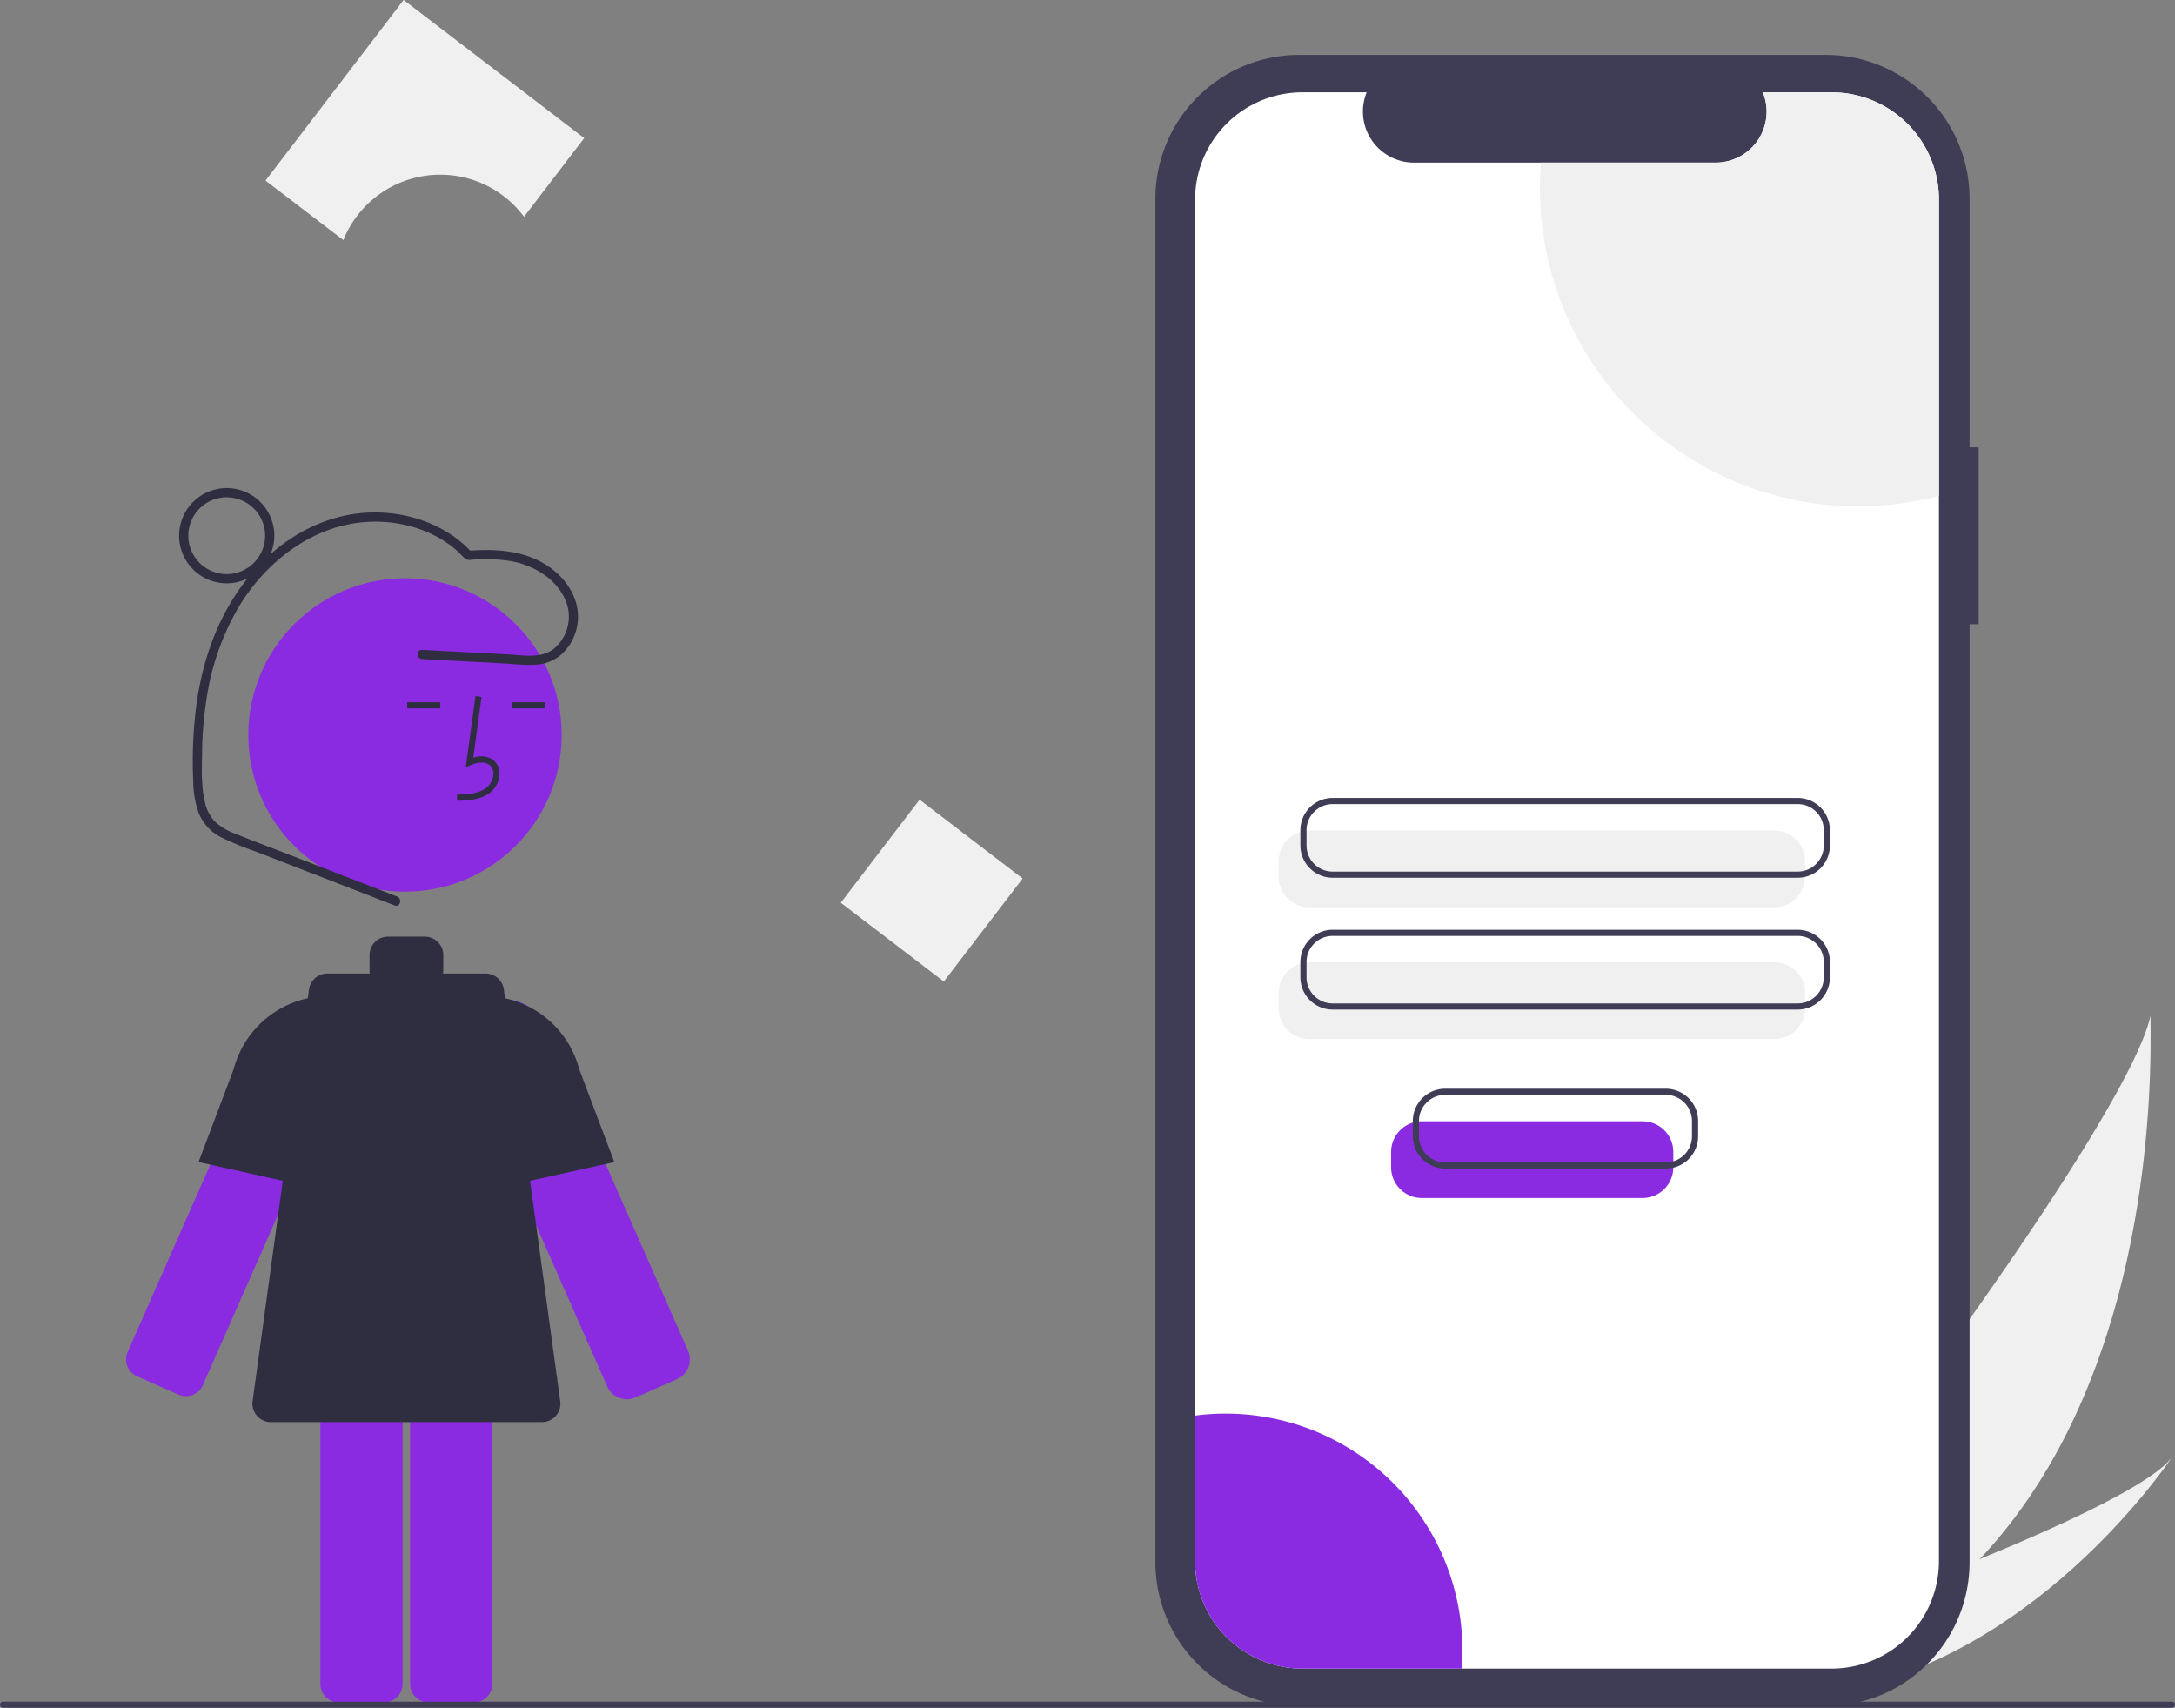 <?xml version="1.0" encoding="UTF-8"?>
<svg artist="Katerina Limpitsouni" role="img" source="https://undraw.co/" viewBox="0 0 708 555.87" xmlns="http://www.w3.org/2000/svg">
<rect x="0" y="0" width="708" height="555.87" fill="#808080" stroke="none"/>
<path transform="translate(-246 -172.07)" d="m890.47 679.51a211.72 211.72 0 0 1-46.196 37.27c-0.392 0.241-0.79 0.467-1.189 0.7l-27.639-24.463c0.29-0.27 0.612-0.572 0.958-0.905 20.594-19.555 122.83-156.28 129.64-189.57-0.47 2.774 6.147 111.55-55.577 176.97z" fill="#f0f0f0" data-name="Path 133"/>
<path transform="translate(-246 -172.07)" d="m849.6 721.51c-0.523 0.125-1.054 0.241-1.588 0.348l-20.736-18.353c0.405-0.141 0.879-0.309 1.421-0.496 8.897-3.15 35.394-12.66 61.764-23.492 28.334-11.644 56.533-24.8 62.598-33.227-1.301 1.958-41.374 61.336-103.46 75.219z" fill="#f0f0f0" data-name="Path 134"/>
<path transform="translate(-246 -172.07)" d="m890.08 317.65h-2.953v-80.894a46.819 46.819 0 0 0-46.819-46.819h-171.38a46.819 46.819 0 0 0-46.819 46.819v443.79a46.819 46.819 0 0 0 46.819 46.819h171.38a46.819 46.819 0 0 0 46.819-46.819v-305.31h2.953z" fill="#3f3d56"/>
<path transform="translate(-246 -172.07)" d="m877.16 237.07v443.14a34.957 34.957 0 0 1-34.969 34.957h-172.21a34.954 34.954 0 0 1-34.957-34.957v-443.14a34.954 34.954 0 0 1 34.957-34.957h20.898a16.619 16.619 0 0 0 15.383 22.88h98.181a16.601 16.601 0 0 0 15.384-22.88h22.362a34.957 34.957 0 0 1 34.969 34.957z" fill="#fff"/>
<path transform="translate(-246 -172.07)" d="m823.59 467.36h-151.37a10.011 10.011 0 0 1-10-10v-4.978a10.011 10.011 0 0 1 10-10h151.37a10.011 10.011 0 0 1 10 10v4.978a10.011 10.011 0 0 1-10 10z" fill="#f0f0f0"/>
<path transform="translate(-246 -172.07)" d="m823.59 510.26h-151.37a10.011 10.011 0 0 1-10-10v-4.978a10.011 10.011 0 0 1 10-10h151.37a10.011 10.011 0 0 1 10 10v4.978a10.011 10.011 0 0 1-10 10z" fill="#f0f0f0"/>
<path transform="translate(-246 -172.07)" d="m831.17 457.76h-151.37a10.512 10.512 0 0 1-10.5-10.5v-4.978a10.512 10.512 0 0 1 10.5-10.5h151.37a10.512 10.512 0 0 1 10.5 10.5v4.978a10.512 10.512 0 0 1-10.5 10.5zm-151.37-23.978a8.509 8.509 0 0 0-8.5 8.5v4.978a8.509 8.509 0 0 0 8.5 8.5h151.37a8.509 8.509 0 0 0 8.5-8.5v-4.978a8.509 8.509 0 0 0-8.5-8.5z" fill="#3f3d56"/>
<path transform="translate(-246 -172.07)" d="m831.17 500.67h-151.37a10.512 10.512 0 0 1-10.5-10.5v-4.978a10.512 10.512 0 0 1 10.5-10.5h151.37a10.512 10.512 0 0 1 10.5 10.5v4.978a10.512 10.512 0 0 1-10.5 10.5zm-151.37-23.978a8.509 8.509 0 0 0-8.5 8.5v4.978a8.509 8.509 0 0 0 8.5 8.5h151.37a8.509 8.509 0 0 0 8.5-8.5v-4.978a8.509 8.509 0 0 0-8.5-8.5z" fill="#3f3d56"/>
<path transform="translate(-246 -172.07)" d="m877.16 237.07v96.39a103.54 103.54 0 0 1-129.88-100.07q0-4.24 0.341-8.392h56.826a16.601 16.601 0 0 0 15.384-22.88h22.362a34.957 34.957 0 0 1 34.969 34.957z" fill="#f0f0f0"/>
<path transform="translate(-246 -172.07)" d="m722.04 709.15c0 2.032-0.076 4.038-0.24 6.02h-51.817a34.954 34.954 0 0 1-34.957-34.957v-47.4a77.073 77.073 0 0 1 87.013 76.337z" fill="#8a2be2"/>
<path transform="translate(-246 -172.07)" d="m304.12 625.98a6.007 6.007 0 0 0 7.911-3.067l46.679-105.79a13.379 13.379 0 0 0-17.077-17.876h-1.2e-4a13.199 13.199 0 0 0-6.75 5.78 13.649 13.649 0 0 0-0.654 1.293l-46.679 105.79a6 6 0 0 0 3.067 7.912z" fill="#8a2be2"/>
<path transform="translate(-246 -172.07)" d="m356.8 560.56-46.172-10.261 11.428-30.232a31.95 31.95 0 0 1 34.299-23.628l0.445 0.049z" fill="#2f2e41"/>
<path transform="translate(-246 -172.07)" d="m450.06 627.5a7.028 7.028 0 0 1-6.412-4.177l-46.679-105.79a14.381 14.381 0 0 1 25.609-12.997v-4.9e-4a14.618 14.618 0 0 1 0.703 1.388l46.679 105.79a7 7 0 0 1-3.579 9.23l-13.961 6.16-0.007-0.016a6.944 6.944 0 0 1-2.353 0.412z" fill="#8a2be2"/>
<path transform="translate(-246 -172.07)" d="m385.49 591.17a6.007 6.007 0 0 0-6 6v123.01a6.007 6.007 0 0 0 6 6h14.76a6.007 6.007 0 0 0 6-6v-123.01a6.007 6.007 0 0 0-6-6z" fill="#8a2be2"/>
<path transform="translate(-246 -172.07)" d="m356.29 591.17a6.007 6.007 0 0 0-6 6v123.01a6.007 6.007 0 0 0 6 6h14.76a6.007 6.007 0 0 0 6-6v-123.01a6.007 6.007 0 0 0-6-6z" fill="#8a2be2"/>
<circle cx="131.83" cy="239.22" r="51" fill="#8a2be2"/>
<path transform="translate(-246 -172.07)" d="m394.8 432.7c3.306-0.092 7.42-0.207 10.59-2.522a8.133 8.133 0 0 0 3.2-6.073 5.471 5.471 0 0 0-1.86-4.493c-1.655-1.399-4.073-1.727-6.678-0.961l2.699-19.726-1.981-0.271-3.173 23.19 1.655-0.759c1.918-0.88 4.552-1.328 6.188 0.055a3.515 3.515 0 0 1 1.153 2.896 6.147 6.147 0 0 1-2.381 4.528c-2.467 1.802-5.746 2.034-9.466 2.138z" fill="#2f2e41"/>
<rect x="166.55" y="228.56" width="10.772" height="2" fill="#2f2e41"/>
<rect x="132.55" y="228.56" width="10.772" height="2" fill="#2f2e41"/>
<path transform="translate(-246 -172.07)" d="m428.36 628.12-18.356-134a6 6 0 0 0-5.945-5.186h-13.855a6.025 6.025 0 0 0 0.09-1v-5a6 6 0 0 0-6-6h-12a6 6 0 0 0-6 6v5a6.025 6.025 0 0 0 0.09 1h-13.855a6 6 0 0 0-5.945 5.186l-18.356 134a6 6 0 0 0 5.944 6.814h88.244a6 6 0 0 0 5.944-6.814z" fill="#2f2e41"/>
<path transform="translate(-246 -172.07)" d="m399.8 560.56v-64.071l0.445-0.049a31.961 31.961 0 0 1 34.315 23.68l11.411 30.18z" fill="#2f2e41"/>
<path transform="translate(-246 -172.07)" d="m375.26 463.88-35.275-13.692c-5.768-2.239-11.569-4.41-17.307-6.726a19.726 19.726 0 0 1-6.662-3.926 13.09 13.09 0 0 1-3.321-6.427c-1.224-5.171-1.002-10.825-0.915-16.102a122.7 122.7 0 0 1 1.422-17.241 83.286 83.286 0 0 1 10.65-30.38c9.893-16.232 26.937-28.444 46.543-27.469 9.077 0.451 18.206 3.708 24.949 9.914a15.751 15.751 0 0 0 2.355 2.283 3.268 3.268 0 0 0 1.876 0.126q1.234-0.079 2.471-0.121a51.043 51.043 0 0 1 8.566 0.359 27.121 27.121 0 0 1 14.13 5.867c3.37 2.899 6.112 6.992 6.394 11.54a13.66 13.66 0 0 1-4.614 11.151c-4.208 3.547-10.213 2.3-15.261 2.033l-27.864-1.476c-1.929-0.102-1.924 2.898 0 3l24.905 1.319c4.002 0.212 8.127 0.732 12.132 0.492a13.574 13.574 0 0 0 8.333-3.352 16.628 16.628 0 0 0 5.037-15.601c-1.284-6.138-5.852-11.215-11.207-14.235-7.286-4.11-15.988-4.504-24.141-3.896l1.061 0.439c-9.222-9.898-23.349-14.077-36.61-12.615-14.002 1.544-26.456 9.356-35.404 20.038-9.976 11.909-15.413 26.76-17.527 42.03a139.84 139.84 0 0 0-1.082 24.88 31.35 31.35 0 0 0 1.852 10.751 15.39 15.39 0 0 0 7.225 7.746 103.4 103.4 0 0 0 11.468 4.711l45.023 17.475c1.801 0.699 2.581-2.201 0.798-2.893z" fill="#2f2e41"/>
<path transform="translate(-246 -172.07)" d="m319.8 361.93a15.5 15.5 0 1 1 15.5-15.5 15.517 15.517 0 0 1-15.5 15.5zm0-28a12.5 12.5 0 1 0 12.5 12.5 12.514 12.514 0 0 0-12.5-12.5z" fill="#2f2e41"/>
<rect transform="translate(147.61 -410.75) rotate(37.41)" x="528.18" y="440.82" width="42.237" height="42.237" fill="#f0f0f0"/>
<path transform="translate(-246 -172.07)" d="m389.3 228.93a33.949 33.949 0 0 1 27.277 13.702l19.59-25.614-58.779-44.956-44.956 58.779 25.333 19.376a34.003 34.003 0 0 1 31.534-21.287z" fill="#f0f0f0"/>
<path transform="translate(-246 -172.07)" d="m953 727.93h-706a1 1 0 0 1 0-2h706a1 1 0 0 1 0 2z" fill="#3f3d56"/>
<path transform="translate(-246 -172.07)" d="m780.69 562h-71.862a10.011 10.011 0 0 1-10-10v-4.978a10.011 10.011 0 0 1 10-10h71.862a10.011 10.011 0 0 1 10 10v4.978a10.011 10.011 0 0 1-10 10z" fill="#8a2be2"/>
<path transform="translate(-246 -172.07)" d="m788.26 552.41h-71.862a10.512 10.512 0 0 1-10.5-10.5v-4.978a10.512 10.512 0 0 1 10.5-10.5h71.862a10.512 10.512 0 0 1 10.5 10.5v4.978a10.512 10.512 0 0 1-10.5 10.5zm-71.862-23.978a8.509 8.509 0 0 0-8.5 8.5v4.978a8.509 8.509 0 0 0 8.5 8.5h71.862a8.509 8.509 0 0 0 8.5-8.5v-4.978a8.509 8.509 0 0 0-8.5-8.5z" fill="#3f3d56"/>
</svg>
